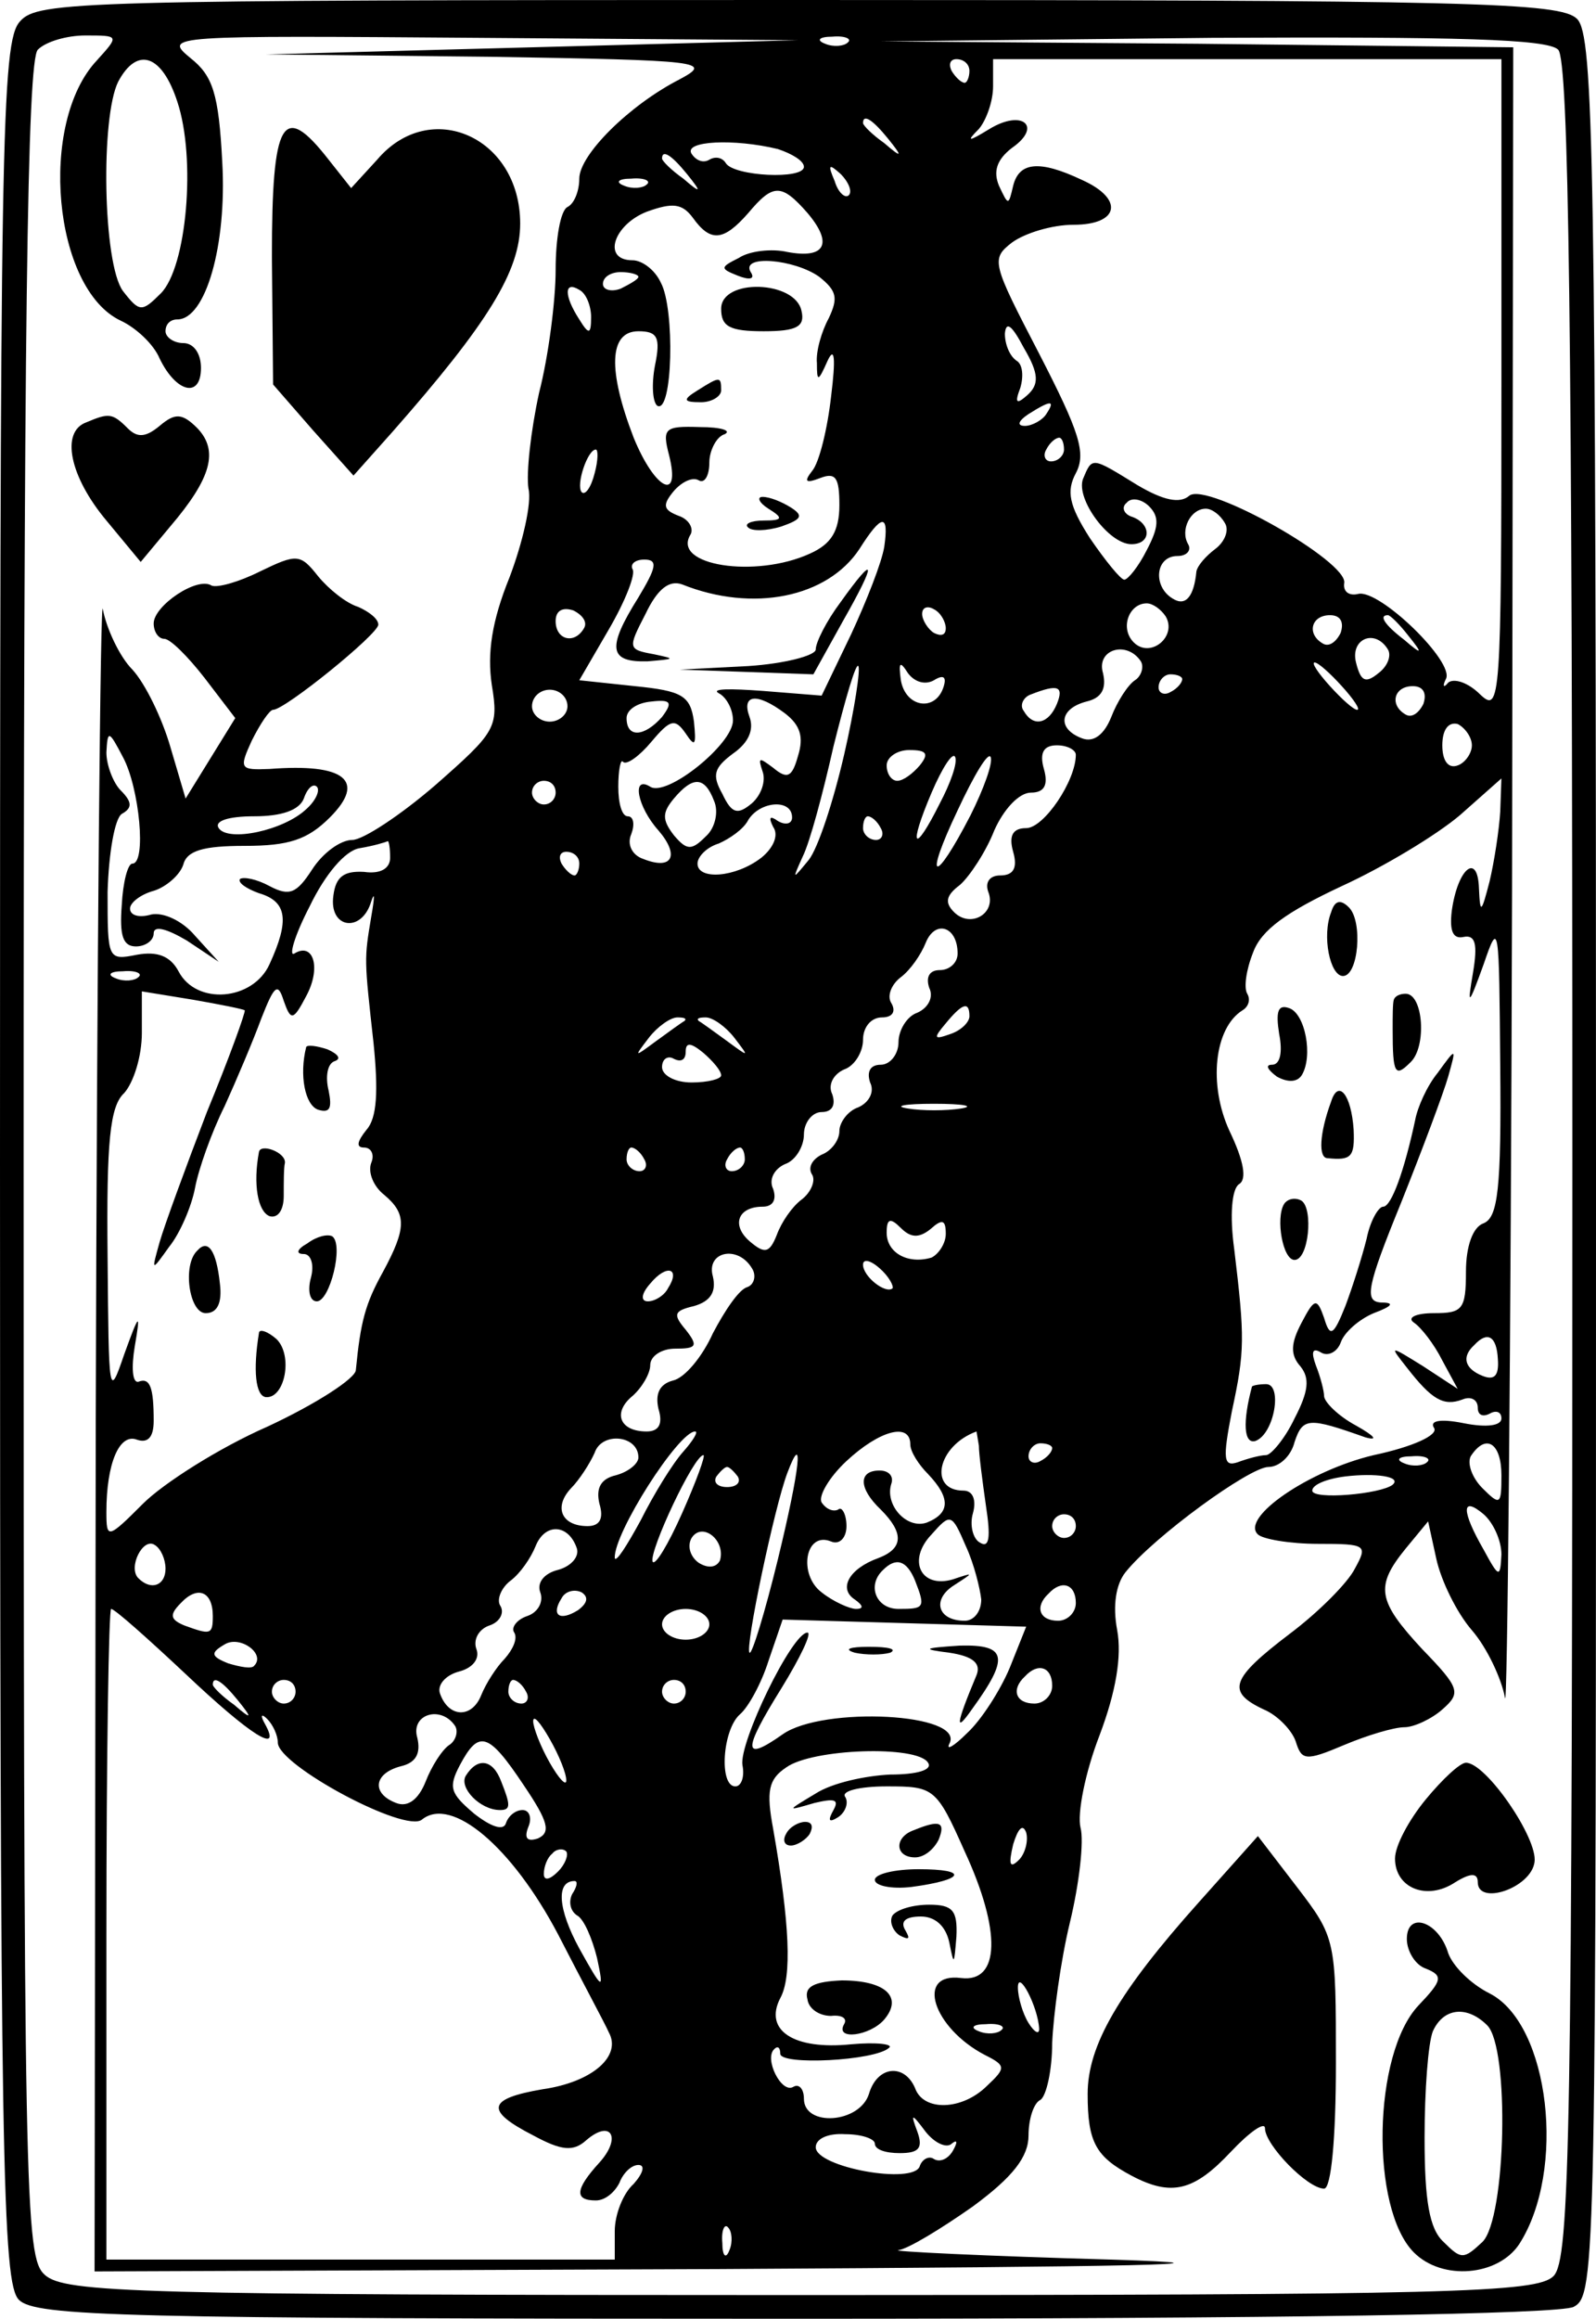 <?xml version="1.0" standalone="no"?>
<!DOCTYPE svg PUBLIC "-//W3C//DTD SVG 20010904//EN"
 "http://www.w3.org/TR/2001/REC-SVG-20010904/DTD/svg10.dtd">
<svg version="1.0" xmlns="http://www.w3.org/2000/svg"
 width="135pt" height="196pt" viewBox="0 0 135 196"
 preserveAspectRatio="xMidYMid meet">
<g transform="translate(0,196) scale(0.1,-0.1)"
fill="#000000" stroke="none">
<path d="M17 1942 c-16 -17 -17 -98 -17 -965 0 -846 2 -947 16 -961 14 -14 87
-16 655 -16 422 0 647 4 660 10 19 10 19 32 19 965 0 854 -2 955 -16 969 -14
14 -87 16 -658 16 -610 0 -644 -1 -659 -18z m65 -33 c-50 -53 -37 -193 20
-220 13 -6 28 -20 33 -32 14 -29 35 -34 35 -8 0 12 -6 21 -15 21 -8 0 -15 5
-15 10 0 6 4 10 10 10 24 0 42 63 38 133 -3 58 -8 73 -27 88 -23 19 -19 19
245 17 l269 -2 -225 -6 -225 -6 190 -2 c180 -3 188 -4 160 -19 -43 -22 -85
-64 -85 -84 0 -10 -4 -21 -10 -24 -6 -3 -10 -27 -10 -53 0 -26 -6 -73 -14
-104 -7 -32 -11 -68 -9 -81 3 -12 -5 -46 -16 -75 -15 -37 -19 -64 -15 -91 6
-36 3 -40 -47 -84 -30 -26 -62 -47 -71 -47 -10 0 -25 -11 -34 -25 -13 -20 -19
-23 -36 -14 -11 6 -22 8 -25 6 -2 -3 5 -8 16 -12 24 -7 26 -23 9 -60 -14 -31
-62 -35 -77 -6 -7 13 -18 17 -35 14 -25 -5 -25 -4 -25 53 1 33 6 62 12 66 9 5
9 10 -1 20 -6 6 -12 21 -12 32 1 19 2 19 14 -4 14 -26 20 -90 8 -90 -4 0 -8
-16 -9 -35 -2 -26 1 -35 12 -35 8 0 15 5 15 11 0 7 11 4 28 -6 l27 -18 -20 22
c-11 13 -27 20 -37 18 -10 -3 -18 -1 -18 5 0 5 9 12 20 15 10 3 22 13 25 22 3
12 17 16 52 16 37 0 53 5 72 24 31 31 13 46 -51 41 -25 -1 -26 0 -15 24 7 14
15 26 18 26 10 0 89 64 89 72 0 5 -8 11 -17 15 -10 3 -25 15 -34 26 -15 19
-18 19 -49 4 -18 -9 -36 -14 -41 -12 -12 8 -49 -17 -49 -32 0 -7 4 -13 9 -13
5 0 20 -15 34 -33 l26 -34 -21 -34 -21 -34 -13 44 c-7 24 -21 53 -32 65 -11
11 -22 35 -25 51 -2 17 -5 -293 -6 -687 l-1 -718 528 2 c352 2 462 4 332 8
-107 3 -188 7 -180 8 8 1 36 18 63 37 34 25 47 42 47 60 0 13 4 27 10 30 5 3
10 25 10 48 1 23 7 69 15 102 8 33 12 69 9 80 -3 12 4 47 16 78 14 37 19 67
15 89 -4 21 -1 39 7 49 24 30 105 89 121 89 9 0 19 9 22 21 7 21 12 21 60 4
11 -3 8 1 -8 10 -15 8 -27 20 -27 25 0 4 -3 16 -7 26 -4 11 -3 15 4 11 6 -4
14 0 17 8 3 9 16 20 28 25 16 6 18 9 6 9 -14 1 -12 13 17 84 18 45 36 93 40
107 7 25 7 25 -9 3 -9 -11 -17 -29 -19 -40 -9 -42 -20 -73 -27 -73 -4 0 -11
-12 -14 -27 -4 -16 -12 -41 -18 -57 -10 -25 -13 -27 -18 -10 -6 17 -8 17 -19
-4 -9 -17 -10 -27 -1 -37 8 -10 7 -21 -5 -44 -8 -17 -20 -31 -24 -31 -5 0 -16
-3 -24 -6 -12 -4 -13 2 -5 43 11 51 11 62 2 137 -4 29 -2 51 4 55 7 4 4 20 -8
45 -18 39 -13 87 11 102 5 3 7 9 4 14 -3 5 -1 20 5 35 7 19 28 34 75 56 35 16
80 43 100 60 l35 31 -1 -28 c-1 -16 -5 -42 -9 -59 -7 -27 -8 -28 -9 -6 -1 31
-18 17 -23 -19 -2 -17 1 -24 10 -22 10 2 12 -6 8 -30 -5 -29 -4 -29 9 7 13 38
13 34 14 -86 1 -104 -2 -128 -14 -133 -9 -3 -15 -19 -15 -41 0 -32 -3 -35 -27
-35 -16 0 -23 -4 -17 -8 6 -4 17 -18 24 -32 l13 -24 -29 19 c-29 18 -29 18
-14 -1 21 -27 31 -33 47 -27 7 3 13 0 13 -7 0 -6 4 -8 10 -5 5 3 10 2 10 -4 0
-6 -12 -8 -32 -4 -20 4 -29 2 -25 -4 4 -6 -18 -16 -51 -23 -55 -13 -113 -53
-98 -67 4 -4 27 -8 51 -8 41 0 42 -1 31 -21 -6 -12 -31 -37 -55 -55 -50 -38
-54 -49 -22 -64 12 -5 24 -18 27 -27 5 -16 8 -17 41 -3 19 8 42 15 51 15 8 0
23 7 32 15 16 14 15 18 -17 51 -38 41 -40 53 -14 85 l19 23 7 -32 c4 -18 17
-45 30 -60 13 -15 25 -41 28 -57 2 -17 5 291 6 682 l1 713 -267 3 -268 2 280
3 c208 1 284 -1 293 -10 9 -9 12 -231 12 -939 0 -830 -2 -929 -16 -943 -14
-14 -85 -16 -636 -16 -564 0 -623 2 -640 17 -17 15 -18 58 -18 943 0 707 3
929 12 938 7 7 25 12 40 12 29 0 29 0 10 -21z m635 15 c-3 -3 -12 -4 -19 -1
-8 3 -5 6 6 6 11 1 17 -2 13 -5z m-567 -50 c16 -48 8 -140 -14 -162 -16 -16
-18 -16 -32 2 -17 23 -19 147 -4 177 16 30 37 23 50 -17z m670 26 c0 -5 -2
-10 -4 -10 -3 0 -8 5 -11 10 -3 6 -1 10 4 10 6 0 11 -4 11 -10z m450 -267 c0
-267 -1 -276 -18 -260 -10 10 -22 14 -27 10 -4 -5 -5 -3 -2 3 8 14 -56 76 -74
72 -8 -2 -13 2 -12 9 4 18 -116 86 -131 74 -8 -7 -22 -4 -44 9 -39 24 -38 24
-46 5 -6 -17 22 -55 41 -55 17 0 17 17 1 23 -7 2 -10 8 -5 12 4 5 13 3 19 -3
9 -9 8 -18 -2 -37 -7 -14 -16 -25 -19 -25 -3 0 -16 16 -29 35 -18 28 -20 40
-12 55 9 17 3 35 -31 101 -40 77 -41 80 -23 94 11 8 34 15 52 15 39 0 43 22 7
38 -36 17 -53 15 -58 -5 -4 -17 -4 -17 -12 0 -5 12 -2 22 11 32 26 18 9 33
-19 16 -18 -11 -20 -11 -9 0 6 7 12 23 12 36 l0 23 215 0 215 0 0 -277z m-519
210 c13 -16 12 -17 -3 -4 -10 7 -18 15 -18 17 0 8 8 3 21 -13z m-93 -9 c12 -4
22 -10 22 -15 0 -11 -59 -8 -66 3 -3 5 -9 6 -14 3 -5 -3 -11 -1 -15 5 -7 11
36 13 73 4z m-77 -21 c13 -16 12 -17 -3 -4 -10 7 -18 15 -18 17 0 8 8 3 21
-13z m137 -18 c-3 -3 -9 2 -12 12 -6 14 -5 15 5 6 7 -7 10 -15 7 -18z m-171 9
c-3 -3 -12 -4 -19 -1 -8 3 -5 6 6 6 11 1 17 -2 13 -5z m136 -24 c22 -26 15
-39 -17 -33 -13 3 -32 1 -41 -5 -16 -8 -16 -9 -1 -15 10 -4 15 -3 11 3 -9 15
37 11 58 -4 15 -12 16 -18 8 -35 -6 -11 -11 -28 -10 -38 0 -16 1 -16 9 2 6 13
7 2 3 -30 -3 -27 -10 -56 -16 -63 -7 -9 -6 -11 7 -6 13 5 16 0 16 -23 0 -22
-7 -33 -25 -41 -46 -21 -117 -10 -101 16 3 5 -1 13 -10 16 -13 5 -14 9 -4 21
7 8 16 12 21 9 5 -3 9 4 9 15 0 10 6 22 13 24 6 3 -3 6 -21 6 -30 1 -32 -1
-26 -24 10 -40 -12 -29 -30 15 -22 57 -21 90 4 90 16 0 19 -5 14 -29 -3 -16
-2 -31 2 -34 13 -7 15 82 3 104 -5 11 -16 19 -24 19 -26 0 -16 30 12 41 22 8
30 7 39 -5 15 -21 26 -20 47 4 21 25 28 25 50 0z m-143 -54 c0 -2 -7 -6 -15
-10 -8 -3 -15 -1 -15 4 0 6 7 10 15 10 8 0 15 -2 15 -4z m-40 -34 c0 -15 -2
-15 -10 -2 -13 20 -13 33 0 25 6 -3 10 -14 10 -23z m369 -66 c-9 -8 -11 -7 -6
6 3 10 2 20 -3 23 -6 4 -10 14 -10 23 1 11 6 7 16 -12 13 -22 13 -31 3 -40z
m16 -16 c-3 -5 -12 -10 -18 -10 -7 0 -6 4 3 10 19 12 23 12 15 0z m15 -30 c0
-5 -5 -10 -11 -10 -5 0 -7 5 -4 10 3 6 8 10 11 10 2 0 4 -4 4 -10z m-397 -20
c-3 -12 -8 -19 -11 -16 -5 6 5 36 12 36 2 0 2 -9 -1 -20z m533 -42 c4 -6 0
-16 -8 -22 -8 -6 -15 -14 -16 -19 -2 -21 -9 -30 -20 -23 -17 10 -15 36 4 36 8
0 12 5 9 10 -7 12 2 30 15 30 5 0 12 -5 16 -12z m-288 -20 c-2 -13 -15 -46
-28 -74 l-25 -52 -50 4 c-27 2 -44 2 -37 -2 6 -3 12 -13 12 -23 0 -20 -56 -65
-70 -56 -16 10 -11 -17 7 -37 18 -21 12 -34 -13 -24 -9 3 -14 12 -10 21 3 8 2
15 -3 15 -5 0 -8 11 -8 25 0 14 2 24 4 21 3 -3 14 5 24 17 16 19 20 20 29 7 8
-12 9 -10 7 10 -3 22 -10 26 -50 30 l-47 5 25 43 c14 24 23 47 20 51 -2 4 2 8
10 8 12 0 10 -7 -5 -32 -27 -43 -25 -55 8 -54 23 2 24 2 5 6 -22 4 -22 5 -7
34 10 21 20 29 31 25 60 -24 123 -11 150 30 19 30 25 30 21 2z m-254 -69 c-8
-14 -24 -10 -24 6 0 9 6 12 15 9 8 -4 12 -10 9 -15z m306 0 c0 -6 -4 -7 -10
-4 -5 3 -10 11 -10 16 0 6 5 7 10 4 6 -3 10 -11 10 -16z m186 10 c10 -17 -13
-36 -27 -22 -12 12 -4 33 11 33 5 0 12 -5 16 -11z m148 -14 c-4 -8 -10 -12
-15 -9 -14 8 -10 24 6 24 9 0 12 -6 9 -15z m57 -2 c13 -16 12 -17 -3 -4 -17
13 -22 21 -14 21 2 0 10 -8 17 -17z m-17 -12 c3 -5 0 -14 -8 -20 -11 -9 -15
-7 -19 9 -5 20 16 29 27 11z m-209 -10 c3 -5 0 -13 -5 -16 -6 -4 -15 -18 -20
-31 -6 -15 -15 -22 -25 -18 -21 8 -19 25 4 31 13 3 17 11 14 24 -6 20 20 28
32 10z m-251 -79 c-9 -39 -22 -79 -30 -89 -14 -17 -14 -17 -5 3 6 12 17 53 26
93 10 40 19 71 21 68 2 -2 -3 -36 -12 -75z m76 63 c8 5 11 3 8 -6 -7 -21 -32
-17 -36 6 -2 15 -1 17 6 6 6 -8 15 -10 22 -6z m345 -5 c10 -11 16 -20 13 -20
-3 0 -13 9 -23 20 -10 11 -16 20 -13 20 3 0 13 -9 23 -20z m-135 6 c0 -3 -4
-8 -10 -11 -5 -3 -10 -1 -10 4 0 6 5 11 10 11 6 0 10 -2 10 -4z m-520 -23 c0
-7 -7 -13 -15 -13 -8 0 -15 6 -15 13 0 8 7 14 15 14 8 0 15 -6 15 -14z m414 2
c-7 -17 -20 -20 -28 -6 -4 5 0 12 6 14 23 9 28 7 22 -8z m310 0 c-4 -8 -10
-12 -15 -9 -14 8 -10 24 6 24 9 0 12 -6 9 -15z m-644 -11 c-15 -17 -30 -18
-30 -1 0 7 9 13 21 14 17 2 18 -1 9 -13z m104 3 c13 -10 16 -20 11 -36 -5 -18
-9 -20 -21 -10 -12 9 -13 9 -9 -3 3 -8 -1 -20 -9 -27 -12 -10 -17 -9 -25 8 -9
16 -7 22 9 34 13 9 18 20 14 31 -7 19 6 21 30 3z m581 -27 c0 -7 -6 -15 -12
-17 -8 -3 -13 4 -13 17 0 13 5 20 13 18 6 -3 12 -11 12 -18z m-467 -17 c-6 -7
-14 -13 -19 -13 -5 0 -9 6 -9 13 0 7 9 13 19 13 15 0 17 -3 9 -13z m17 -32
c-22 -44 -27 -38 -7 9 9 21 18 35 20 30 2 -5 -4 -22 -13 -39z m26 -10 c-31
-60 -40 -57 -11 4 14 30 26 50 28 45 2 -5 -6 -27 -17 -49z m89 51 c0 -22 -27
-62 -42 -62 -11 0 -15 -6 -11 -20 4 -14 0 -20 -11 -20 -9 0 -13 -6 -10 -14 7
-18 -15 -31 -29 -17 -8 8 -7 14 5 23 8 7 22 28 29 46 8 18 21 32 31 32 11 0
15 6 11 20 -4 14 0 20 11 20 9 0 16 -4 16 -8z m-651 -46 c-19 -18 -66 -28 -74
-16 -4 6 8 10 30 10 23 0 38 5 42 15 3 9 8 13 11 10 3 -3 -1 -12 -9 -19z m211
14 c0 -5 -4 -10 -10 -10 -5 0 -10 5 -10 10 0 6 5 10 10 10 6 0 10 -4 10 -10z
m134 -7 c4 -9 1 -23 -7 -30 -12 -12 -16 -12 -27 1 -10 13 -10 19 0 31 16 19
26 19 34 -2z m66 -14 c0 -5 -5 -7 -12 -3 -7 5 -8 3 -4 -5 5 -7 0 -18 -10 -26
-22 -17 -54 -19 -54 -5 0 6 8 14 18 17 9 4 21 12 25 20 10 16 37 18 37 2z m75
-9 c3 -5 1 -10 -4 -10 -6 0 -11 5 -11 10 0 6 2 10 4 10 3 0 8 -4 11 -10z
m-415 -25 c0 -9 -8 -14 -22 -12 -17 1 -24 -4 -26 -20 -4 -28 24 -32 32 -5 3 9
3 4 0 -13 -6 -36 -6 -35 2 -107 4 -40 3 -63 -6 -73 -8 -10 -9 -15 -2 -15 6 0
9 -6 6 -13 -3 -8 2 -20 11 -27 19 -16 19 -28 -1 -65 -15 -27 -19 -42 -23 -83
0 -7 -34 -29 -75 -48 -41 -18 -88 -48 -105 -65 -30 -30 -31 -30 -31 -7 0 41
11 67 26 61 9 -3 14 2 14 16 0 28 -3 37 -13 33 -5 -1 -6 12 -3 30 5 29 4 29
-9 -7 -13 -38 -13 -35 -14 83 -1 97 2 127 14 138 8 9 15 31 15 51 l0 35 43 -7
c23 -4 43 -8 44 -9 1 -1 -13 -40 -32 -86 -18 -47 -36 -96 -40 -110 -7 -25 -7
-25 8 -4 9 11 19 34 22 50 3 16 14 47 25 69 10 22 24 55 31 74 11 28 14 31 19
15 6 -17 8 -17 19 4 13 24 6 46 -10 36 -5 -3 0 15 13 40 13 27 30 47 42 49 12
2 22 5 24 6 1 0 2 -6 2 -14z m160 -5 c0 -5 -2 -10 -4 -10 -3 0 -8 5 -11 10 -3
6 -1 10 4 10 6 0 11 -4 11 -10z m320 -76 c0 -8 -7 -14 -15 -14 -9 0 -12 -6 -9
-15 4 -8 -1 -17 -10 -21 -9 -3 -16 -15 -16 -25 0 -10 -7 -19 -15 -19 -9 0 -12
-6 -9 -15 4 -8 -1 -17 -10 -21 -9 -3 -16 -13 -16 -20 0 -8 -7 -17 -15 -20 -8
-4 -12 -11 -8 -17 3 -5 -1 -15 -9 -21 -8 -6 -17 -19 -21 -30 -6 -15 -10 -16
-22 -6 -17 14 -11 30 10 30 9 0 12 6 9 15 -4 8 1 17 10 21 9 3 16 15 16 25 0
10 7 19 15 19 9 0 12 6 9 15 -4 8 1 17 10 21 9 3 16 15 16 25 0 11 7 19 16 19
9 0 12 5 8 12 -4 6 0 16 8 22 8 6 17 19 21 29 8 20 27 14 27 -9z m-693 -20
c-3 -3 -12 -4 -19 -1 -8 3 -5 6 6 6 11 1 17 -2 13 -5z m703 -33 c0 -5 -7 -12
-16 -15 -14 -5 -15 -4 -4 9 14 17 20 19 20 6z m-241 -4 c-2 -1 -13 -9 -24 -17
-19 -14 -19 -14 -6 3 7 9 18 17 24 17 6 0 8 -1 6 -3z m42 -14 c13 -17 13 -17
-6 -3 -11 8 -22 16 -24 17 -2 2 0 3 6 3 6 0 17 -8 24 -17z m-11 -32 c0 -3 -11
-6 -25 -6 -14 0 -25 6 -25 13 0 7 5 10 10 7 6 -3 10 -1 10 6 0 8 4 8 15 -1 8
-7 15 -15 15 -19z m203 -28 c-13 -2 -33 -2 -45 0 -13 2 -3 4 22 4 25 0 35 -2
23 -4z m-268 -43 c3 -5 1 -10 -4 -10 -6 0 -11 5 -11 10 0 6 2 10 4 10 3 0 8
-4 11 -10z m85 0 c0 -5 -5 -10 -11 -10 -5 0 -7 5 -4 10 3 6 8 10 11 10 2 0 4
-4 4 -10z m157 -59 c10 9 13 8 13 -4 0 -8 -6 -17 -12 -20 -20 -6 -38 4 -38 21
0 12 3 13 12 4 8 -8 15 -9 25 -1z m-151 -33 c4 -6 2 -14 -4 -16 -7 -2 -19 -20
-29 -39 -9 -20 -24 -38 -34 -40 -11 -3 -15 -11 -12 -24 4 -13 0 -19 -10 -19
-23 0 -29 16 -12 30 8 7 15 19 15 26 0 8 10 14 21 14 18 0 20 2 9 16 -11 13
-10 16 7 20 14 4 19 12 16 25 -6 21 21 27 33 7z m119 -17 c-6 -5 -25 10 -25
20 0 5 6 4 14 -3 8 -7 12 -15 11 -17z m-190 0 c-3 -6 -11 -11 -17 -11 -6 0 -6
6 2 15 14 17 26 13 15 -4z m702 -60 c1 -14 -3 -18 -13 -14 -15 6 -18 16 -7 26
11 12 19 8 20 -12z m-727 -83 c0 -5 -8 -12 -19 -15 -13 -3 -17 -11 -14 -24 4
-13 0 -19 -10 -19 -22 0 -29 16 -14 32 7 7 16 21 20 30 6 18 37 15 37 -4z m38
5 c-9 -10 -25 -36 -36 -58 -12 -22 -21 -36 -22 -32 -1 21 54 107 68 107 3 0
-2 -8 -10 -17z m192 6 c0 -6 7 -17 15 -25 19 -20 19 -33 -1 -41 -17 -6 -36 15
-30 33 2 6 -2 11 -10 11 -18 0 -18 -15 1 -33 20 -20 19 -33 -2 -41 -25 -9 -34
-26 -20 -35 7 -5 8 -8 1 -8 -5 0 -19 6 -29 14 -20 15 -14 52 8 43 7 -3 13 3
13 13 0 10 -4 17 -7 14 -4 -2 -10 0 -14 6 -3 5 6 21 21 35 28 26 54 33 54 14z
m58 -1 c0 -7 3 -30 6 -51 4 -26 3 -36 -5 -31 -6 3 -9 15 -6 25 3 11 0 19 -8
19 -30 0 -22 38 11 50 0 0 1 -6 2 -12z m62 -2 c0 -3 -4 -8 -10 -11 -5 -3 -10
-1 -10 4 0 6 5 11 10 11 6 0 10 -2 10 -4z m380 -23 c0 -25 -1 -26 -16 -11 -9
9 -13 21 -10 27 13 20 26 11 26 -16z m-693 -32 c-12 -27 -23 -45 -25 -41 -3 9
35 90 43 90 2 0 -6 -22 -18 -49z m81 -39 c-11 -45 -22 -81 -24 -79 -4 4 21
123 32 152 14 37 11 5 -8 -73z m549 82 c-3 -3 -12 -4 -19 -1 -8 3 -5 6 6 6 11
1 17 -2 13 -5z m-583 -12 c3 -5 -1 -9 -9 -9 -8 0 -12 4 -9 9 3 4 7 8 9 8 2 0
6 -4 9 -8z m554 -7 c-10 -8 -68 -13 -68 -5 0 5 12 10 28 12 25 3 48 0 40 -7z
m92 -59 c-1 -20 -2 -20 -15 4 -19 33 -19 46 0 30 8 -7 15 -22 15 -34z m-440
-38 c0 -10 -6 -18 -14 -18 -23 0 -28 18 -9 30 17 11 17 11 -1 5 -27 -8 -39 16
-18 38 16 18 17 18 29 -10 7 -15 12 -36 13 -45z m80 62 c0 -5 -4 -10 -10 -10
-5 0 -10 5 -10 10 0 6 5 10 10 10 6 0 10 -4 10 -10z m-422 -19 c2 -7 -5 -15
-16 -18 -12 -3 -18 -11 -15 -19 3 -8 -2 -17 -11 -20 -9 -3 -14 -10 -11 -14 3
-5 -1 -14 -8 -22 -7 -7 -16 -21 -20 -31 -8 -20 -28 -19 -35 2 -2 7 5 15 16 18
12 3 18 11 15 19 -3 8 2 17 11 20 9 3 13 11 9 17 -3 5 1 15 9 21 8 6 17 19 21
29 8 20 28 19 35 -2z m121 -10 c-3 -6 -10 -7 -18 -2 -7 5 -10 14 -6 21 9 14
29 -2 24 -19z m-469 -7 c0 -14 -12 -19 -23 -8 -9 9 4 35 14 28 5 -3 9 -12 9
-20z m634 -10 c9 -23 8 -24 -14 -24 -19 0 -27 20 -13 33 11 11 20 8 27 -9z
m-594 -30 c0 -16 -2 -16 -24 -8 -12 5 -13 9 -3 19 14 15 27 10 27 -11z m309 5
c-16 -10 -23 -4 -14 10 3 6 11 8 17 5 6 -4 5 -9 -3 -15z m421 6 c0 -8 -7 -15
-15 -15 -16 0 -20 12 -8 23 11 12 23 8 23 -8z m-753 -60 c55 -52 82 -69 67
-42 -4 7 -3 9 2 4 5 -5 9 -14 9 -20 0 -19 108 -77 122 -65 25 20 76 -23 115
-97 20 -39 40 -76 43 -83 11 -20 -14 -42 -56 -48 -47 -8 -49 -18 -8 -39 24
-13 34 -14 45 -4 21 18 30 2 11 -19 -21 -23 -21 -32 -3 -32 8 0 16 7 20 15 3
8 10 15 16 15 6 0 4 -7 -4 -16 -9 -8 -16 -26 -16 -40 l0 -24 -215 0 -215 0 0
275 c0 151 2 275 4 275 3 0 31 -25 63 -55z m443 42 c0 -7 -9 -13 -20 -13 -11
0 -20 6 -20 13 0 7 9 13 20 13 11 0 20 -6 20 -13z m254 -37 c-8 -19 -24 -44
-36 -55 -11 -11 -18 -15 -15 -9 14 26 -107 32 -141 8 -34 -24 -34 -14 -1 39
16 26 26 47 22 47 -13 0 -58 -93 -55 -112 2 -10 -1 -18 -6 -18 -14 0 -11 48 4
61 7 6 18 26 24 45 l12 35 103 -3 103 -3 -14 -35z m-639 2 c-2 -3 -12 -1 -22
2 -15 6 -15 9 -3 16 13 8 35 -8 25 -18z m675 -17 c0 -8 -7 -15 -15 -15 -16 0
-20 12 -8 23 11 12 23 8 23 -8z m-689 -12 c13 -16 12 -17 -3 -4 -10 7 -18 15
-18 17 0 8 8 3 21 -13z m49 7 c0 -5 -4 -10 -10 -10 -5 0 -10 5 -10 10 0 6 5
10 10 10 6 0 10 -4 10 -10z m195 0 c3 -5 1 -10 -4 -10 -6 0 -11 5 -11 10 0 6
2 10 4 10 3 0 8 -4 11 -10z m135 0 c0 -5 -4 -10 -10 -10 -5 0 -10 5 -10 10 0
6 5 10 10 10 6 0 10 -4 10 -10z m-195 -29 c3 -5 0 -13 -5 -16 -6 -4 -15 -18
-20 -31 -6 -15 -15 -22 -25 -18 -21 8 -19 25 4 31 13 3 17 11 14 24 -6 20 20
28 32 10z m94 -46 c0 -5 -6 1 -14 15 -8 14 -14 30 -14 35 0 6 6 -1 14 -15 8
-14 14 -29 14 -35z m-36 -4 c21 -31 23 -40 12 -45 -9 -3 -12 0 -8 10 3 7 1 14
-5 14 -6 0 -12 -5 -14 -11 -2 -7 -13 -3 -27 8 -20 17 -22 22 -12 41 16 30 24
28 54 -17z m342 19 c4 -6 -9 -10 -32 -10 -21 -1 -49 -7 -63 -16 -25 -15 -25
-15 -1 -8 17 4 21 3 16 -6 -5 -9 -4 -11 4 -6 6 4 9 12 6 17 -4 5 12 9 35 9 40
0 42 -1 66 -55 31 -67 30 -111 -3 -107 -39 5 -24 -42 20 -65 18 -9 18 -11 2
-26 -21 -21 -54 -22 -61 -2 -9 21 -32 19 -39 -5 -8 -25 -55 -28 -55 -4 0 8 -4
13 -9 10 -10 -6 -25 24 -16 32 3 3 5 1 5 -4 0 -10 80 -6 92 5 4 3 -10 5 -32 3
-49 -5 -74 12 -60 39 10 18 8 63 -6 143 -6 32 -4 42 11 52 22 16 111 19 120 4z
m77 -82 c-8 -8 -9 -4 -5 13 4 13 8 18 11 10 2 -7 -1 -18 -6 -23z m-390 -10
c-7 -7 -12 -8 -12 -2 0 6 3 14 7 17 3 4 9 5 12 2 2 -3 -1 -11 -7 -17z m12 -19
c-3 -6 -2 -14 4 -18 6 -3 13 -20 17 -36 6 -28 5 -28 -15 8 -18 33 -20 57 -4
57 3 0 2 -5 -2 -11z m395 -114 c0 -5 -4 -3 -9 5 -5 8 -9 22 -9 30 0 16 17 -16
18 -35z m-32 -1 c-3 -3 -12 -4 -19 -1 -8 3 -5 6 6 6 11 1 17 -2 13 -5z m-42
-96 c5 4 5 1 1 -6 -4 -7 -11 -10 -16 -7 -4 3 -10 0 -12 -6 -5 -16 -88 -1 -88
16 0 7 10 12 25 11 14 0 25 -4 25 -8 0 -5 9 -8 21 -8 16 0 20 4 15 18 -6 16
-5 16 7 0 8 -10 18 -14 22 -10z m-188 -90 c-3 -8 -6 -5 -6 6 -1 11 2 17 5 13
3 -3 4 -12 1 -19z"/>
<path d="M230 1743 l1 -108 34 -39 34 -38 33 37 c81 92 108 136 108 176 0 73
-76 107 -121 54 l-22 -24 -19 24 c-39 50 -48 34 -48 -82z"/>
<path d="M73 1603 c-22 -8 -14 -46 17 -83 l29 -35 25 30 c35 41 41 64 23 83
-13 13 -19 13 -32 2 -12 -10 -19 -10 -27 -2 -13 13 -16 13 -35 5z"/>
<path d="M1126 1189 c-8 -20 -1 -54 10 -54 13 0 17 46 5 58 -7 7 -12 6 -15 -4z"/>
<path d="M1179 1115 c-1 -3 -1 -14 -1 -25 0 -38 2 -41 15 -28 14 13 11 58 -4
58 -5 0 -9 -2 -10 -5z"/>
<path d="M1082 1086 c3 -15 1 -26 -6 -26 -6 0 -4 -4 4 -10 9 -5 17 -5 21 1 10
16 3 53 -11 57 -9 3 -11 -3 -8 -22z"/>
<path d="M1126 1029 c-10 -27 -11 -48 -3 -48 20 -2 23 1 22 24 -2 30 -13 43
-19 24z"/>
<path d="M1086 942 c-7 -12 -1 -47 9 -47 12 0 16 43 6 50 -5 3 -12 2 -15 -3z"/>
<path d="M1059 788 c-8 -30 -7 -49 3 -46 16 6 23 48 9 48 -6 0 -11 -1 -12 -2z"/>
<path d="M1206 439 c-14 -17 -26 -39 -26 -50 0 -25 27 -36 51 -20 13 8 19 8
19 0 0 -20 45 -5 48 17 3 20 -41 84 -58 84 -5 0 -20 -14 -34 -31z"/>
<path d="M1014 352 c-68 -76 -94 -121 -94 -162 0 -41 7 -53 37 -69 34 -18 53
-13 84 20 16 17 29 26 29 20 0 -14 36 -51 50 -51 6 0 10 42 10 106 0 104 0
106 -33 149 l-33 43 -50 -56z"/>
<path d="M1190 321 c0 -10 7 -22 16 -25 15 -6 14 -10 -6 -31 -39 -41 -41 -172
-4 -209 24 -24 71 -20 89 7 40 62 26 186 -25 212 -16 8 -31 23 -35 34 -8 27
-35 36 -35 12z m68 -73 c19 -19 16 -163 -4 -183 -16 -15 -18 -15 -33 0 -12 11
-16 35 -16 88 0 40 3 80 7 90 9 20 29 22 46 5z"/>
<path d="M610 1699 c0 -15 7 -19 36 -19 28 0 35 4 32 17 -5 26 -68 28 -68 2z"/>
<path d="M590 1630 c-13 -8 -12 -10 3 -10 9 0 17 5 17 10 0 12 -1 12 -20 0z"/>
<path d="M650 1530 c13 -8 12 -10 -4 -10 -11 0 -17 -3 -13 -6 3 -3 15 -3 28 1
17 6 19 9 8 16 -8 5 -18 9 -24 9 -5 0 -3 -5 5 -10z"/>
<path d="M711 1451 c-12 -16 -21 -34 -21 -40 0 -5 -26 -12 -57 -14 l-58 -3 57
-2 56 -2 25 45 c29 51 28 58 -2 16z"/>
<path d="M259 1075 c-6 -24 -1 -49 10 -53 10 -3 12 1 9 16 -3 12 -1 23 5 25 6
2 3 6 -6 10 -9 3 -17 4 -18 2z"/>
<path d="M219 986 c-5 -27 -1 -50 9 -54 7 -2 12 5 12 17 0 12 0 24 1 28 1 9
-21 17 -22 9z"/>
<path d="M260 909 c-9 -5 -10 -9 -3 -9 6 0 9 -9 6 -20 -3 -11 -1 -20 5 -20 11
0 23 48 13 55 -4 2 -13 0 -21 -6z"/>
<path d="M167 903 c-13 -12 -7 -53 7 -53 10 0 14 9 12 25 -3 28 -10 38 -19 28z"/>
<path d="M219 833 c-5 -31 -3 -53 6 -54 16 -1 23 35 9 49 -8 7 -15 9 -15 5z"/>
<path d="M723 563 c9 -2 23 -2 30 0 6 3 -1 5 -18 5 -16 0 -22 -2 -12 -5z"/>
<path d="M803 563 c20 -3 27 -9 23 -19 -18 -43 -18 -49 -4 -29 32 44 30 55
-10 54 -31 -2 -33 -3 -9 -6z"/>
<path d="M394 459 c-6 -10 12 -29 29 -29 9 0 9 4 1 24 -7 19 -20 21 -30 5z"/>
<path d="M665 410 c-3 -5 -2 -10 4 -10 5 0 13 5 16 10 3 6 2 10 -4 10 -5 0
-13 -4 -16 -10z"/>
<path d="M773 413 c-17 -6 -16 -23 1 -23 8 0 16 7 20 15 6 15 1 17 -21 8z"/>
<path d="M740 371 c0 -5 14 -8 31 -6 45 6 49 15 6 15 -20 0 -37 -4 -37 -9z"/>
<path d="M755 341 c-3 -5 0 -13 6 -17 8 -4 9 -3 5 4 -5 8 0 12 13 12 12 0 21
-8 24 -22 4 -20 4 -19 6 5 1 22 -3 27 -23 27 -14 0 -27 -4 -31 -9z"/>
<path d="M683 270 c1 -8 10 -14 20 -14 9 1 14 -2 11 -7 -8 -14 22 -10 34 4 16
19 1 33 -36 33 -23 -1 -32 -5 -29 -16z"/>
</g>
</svg>
